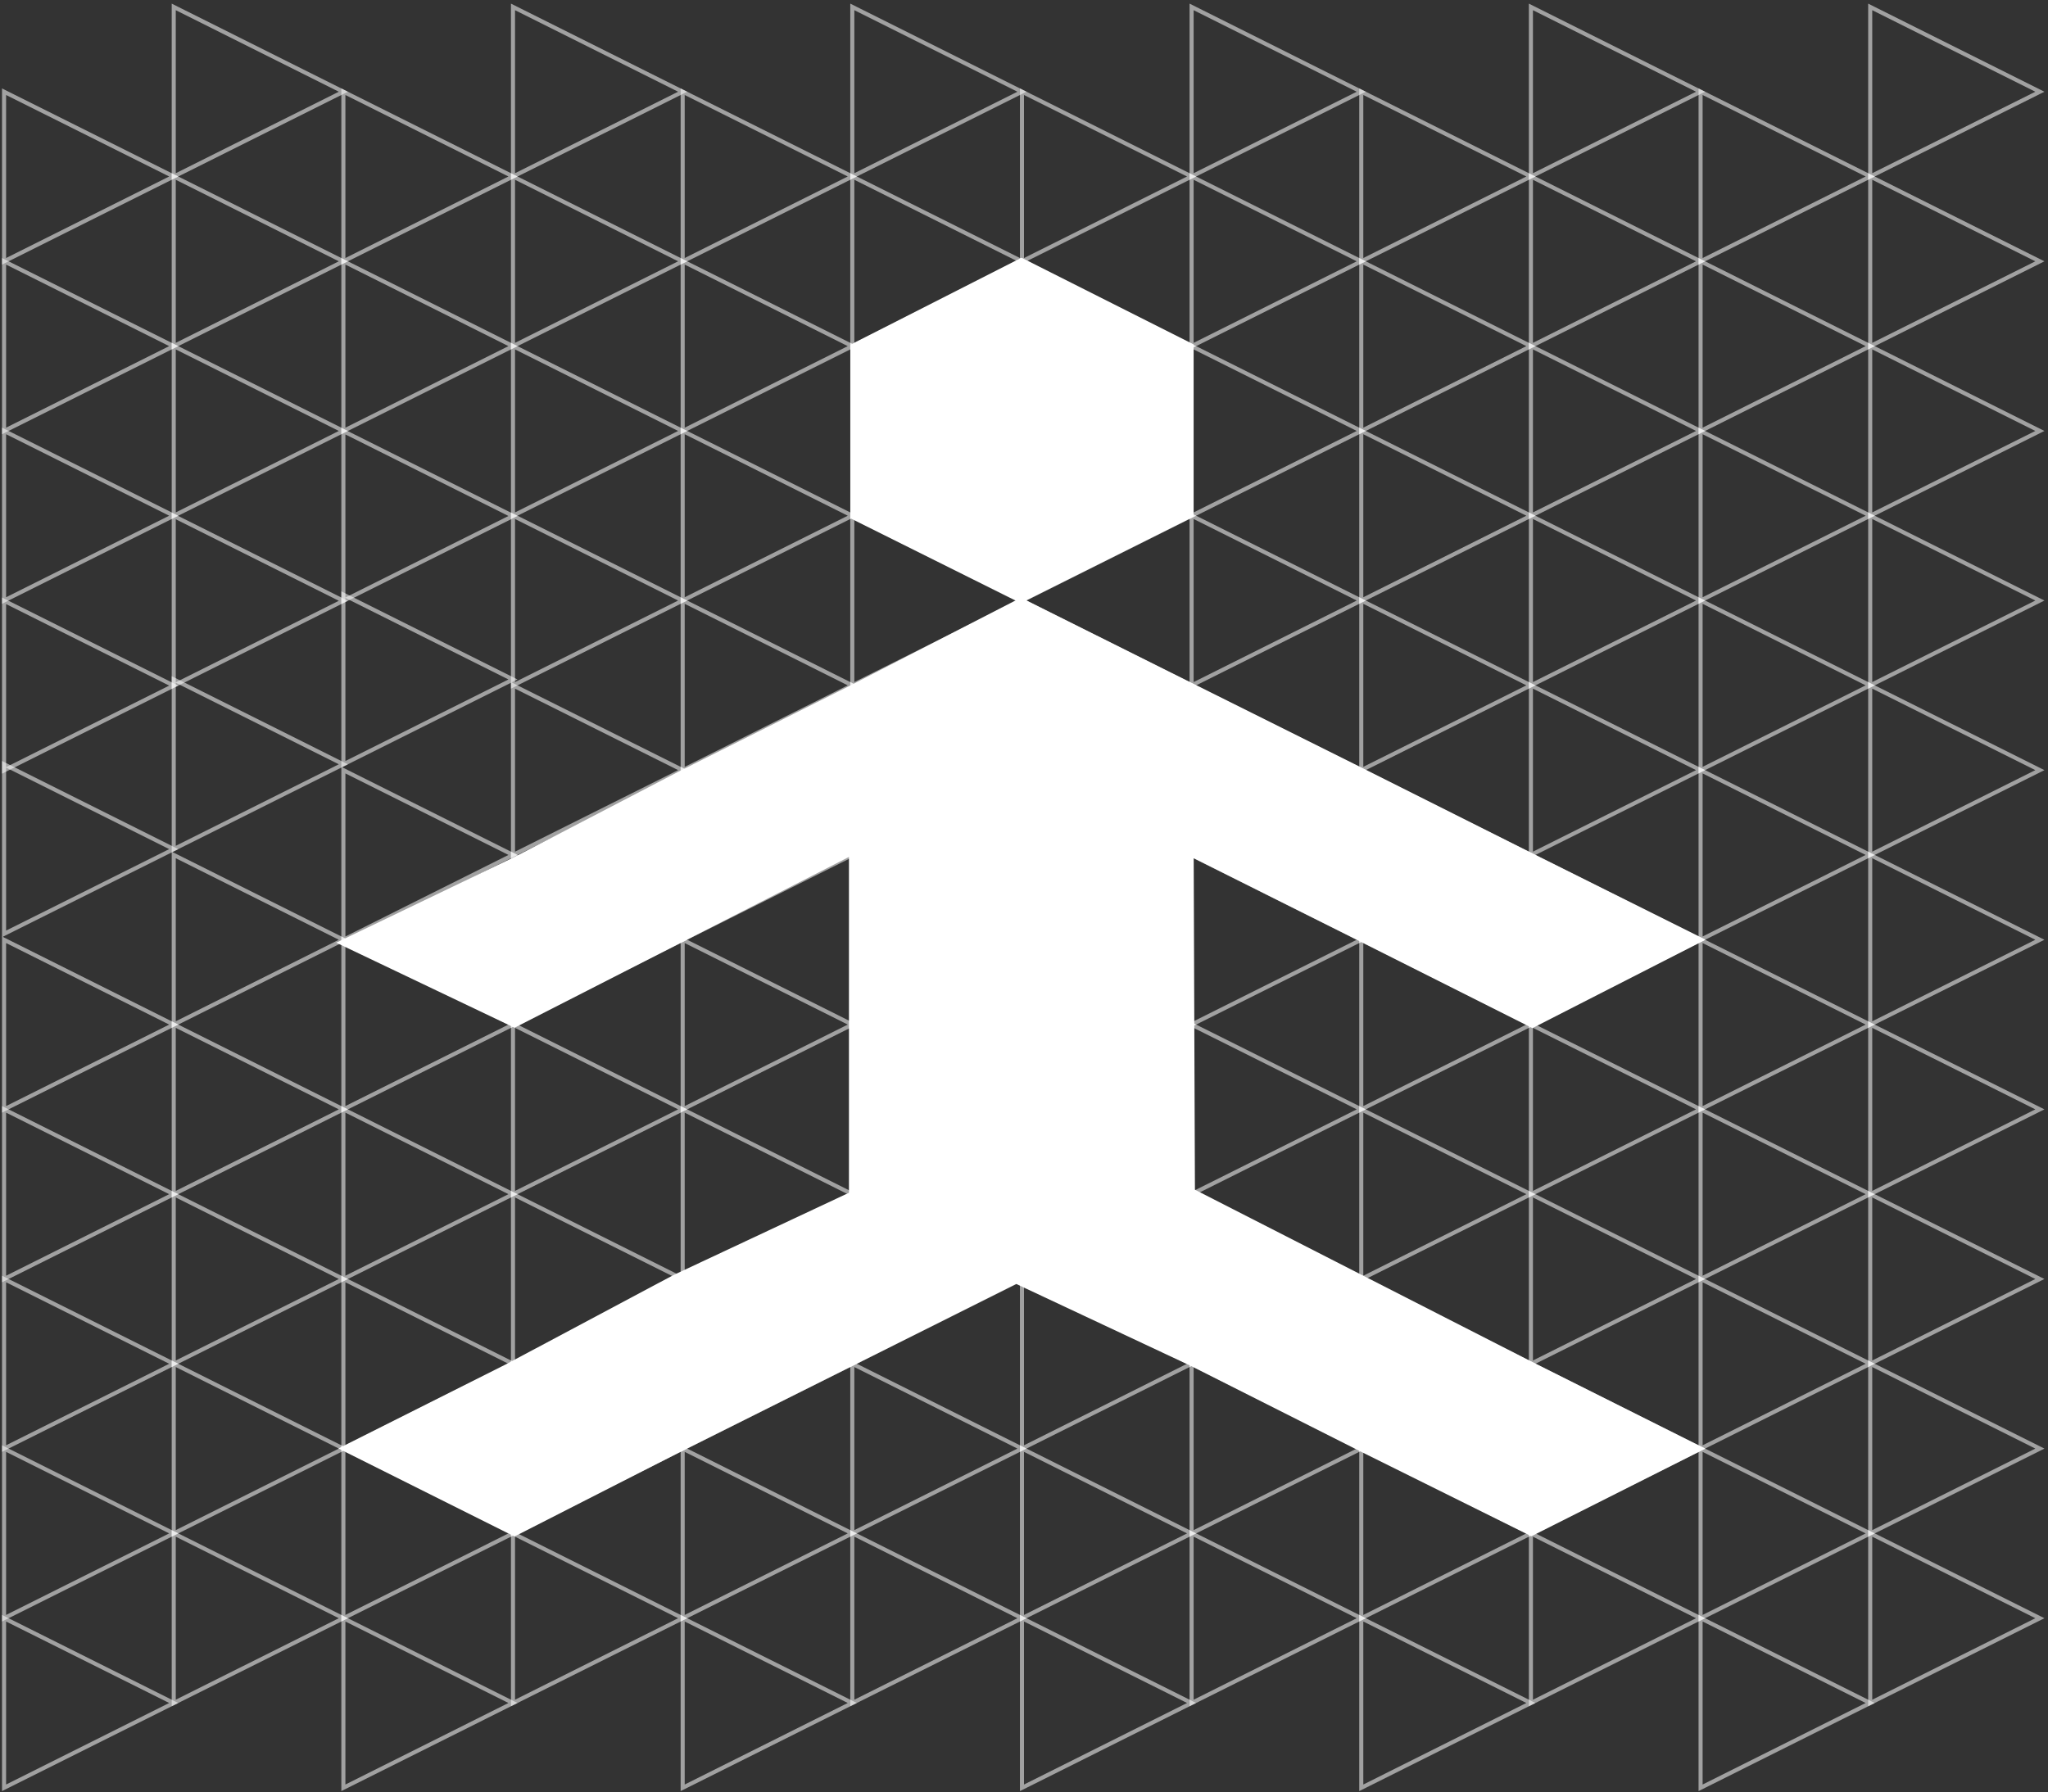 <svg width="505" height="442" viewBox="0 0 505 442" fill="none" xmlns="http://www.w3.org/2000/svg">
<rect x="0" y="0" width="505" height="442" fill="#333333" stroke="none"/>
<path d="M1 106.287V148.114L42.839 127.195L1 106.287Z" stroke="white" stroke-opacity="0.54" stroke-miterlimit="10"/>
<path d="M1 64.448V106.288L42.839 85.368L1 64.448Z" stroke="white" stroke-opacity="0.54" stroke-miterlimit="10"/>
<path d="M1 22.622V64.449L42.839 43.53L1 22.622Z" stroke="white" stroke-opacity="0.54" stroke-miterlimit="10"/>
<path d="M1 231.782V273.609L42.839 252.702L1 231.782Z" stroke="white" stroke-opacity="0.54" stroke-miterlimit="10"/>
<path d="M1 188.503V230.33L42.839 209.423L1 188.503Z" stroke="white" stroke-opacity="0.54" stroke-miterlimit="10"/>
<path d="M1 148.18V190.007L42.839 169.099L1 148.18Z" stroke="white" stroke-opacity="0.54" stroke-miterlimit="10"/>
<path d="M42.84 210.861V252.701L84.667 231.781L42.84 210.861Z" stroke="white" stroke-opacity="0.54" stroke-miterlimit="10"/>
<path d="M42.84 167.582V209.421L84.667 188.502L42.84 167.582Z" stroke="white" stroke-opacity="0.54" stroke-miterlimit="10"/>
<path d="M42.84 127.259V169.098L84.667 148.178L42.84 127.259Z" stroke="white" stroke-opacity="0.54" stroke-miterlimit="10"/>
<path d="M84.668 189.942V231.782L126.495 210.862L84.668 189.942Z" stroke="white" stroke-opacity="0.54" stroke-miterlimit="10"/>
<path d="M84.668 146.662V188.501L126.495 167.582L84.668 146.662Z" stroke="white" stroke-opacity="0.54" stroke-miterlimit="10"/>
<path d="M84.668 106.339V148.178L126.495 127.259L84.668 106.339Z" stroke="white" stroke-opacity="0.54" stroke-miterlimit="10"/>
<path d="M84.668 64.448V106.288L126.495 85.368L84.668 64.448Z" stroke="white" stroke-opacity="0.54" stroke-miterlimit="10"/>
<path d="M42.84 85.369V127.196L84.667 106.289L42.84 85.369Z" stroke="white" stroke-opacity="0.54" stroke-miterlimit="10"/>
<path d="M42.84 43.53V85.37L84.667 64.45L42.84 43.53Z" stroke="white" stroke-opacity="0.54" stroke-miterlimit="10"/>
<path d="M84.668 22.622V64.449L126.495 43.53L84.668 22.622Z" stroke="white" stroke-opacity="0.54" stroke-miterlimit="10"/>
<path d="M42.84 1.703V43.53L84.667 22.623L42.84 1.703Z" stroke="white" stroke-opacity="0.54" stroke-miterlimit="10"/>
<path d="M84.668 231.782V273.609L126.495 252.702L84.668 231.782Z" stroke="white" stroke-opacity="0.54" stroke-miterlimit="10"/>
<path d="M126.494 210.861V252.701L168.333 231.781L126.494 210.861Z" stroke="white" stroke-opacity="0.54" stroke-miterlimit="10"/>
<path d="M168.334 189.942V231.782L210.161 210.862L168.334 189.942Z" stroke="white" stroke-opacity="0.54" stroke-miterlimit="10"/>
<path d="M168.334 148.115V189.942L210.161 169.035L168.334 148.115Z" stroke="white" stroke-opacity="0.54" stroke-miterlimit="10"/>
<path d="M126.494 169.036V210.863L168.333 189.944L126.494 169.036Z" stroke="white" stroke-opacity="0.54" stroke-miterlimit="10"/>
<path d="M126.494 127.197V169.037L168.333 148.117L126.494 127.197Z" stroke="white" stroke-opacity="0.54" stroke-miterlimit="10"/>
<path d="M168.334 106.287V148.114L210.161 127.195L168.334 106.287Z" stroke="white" stroke-opacity="0.54" stroke-miterlimit="10"/>
<path d="M168.334 64.448V106.288L210.161 85.368L168.334 64.448Z" stroke="white" stroke-opacity="0.54" stroke-miterlimit="10"/>
<path d="M126.494 85.369V127.196L168.333 106.289L126.494 85.369Z" stroke="white" stroke-opacity="0.54" stroke-miterlimit="10"/>
<path d="M126.494 43.53V85.37L168.333 64.45L126.494 43.53Z" stroke="white" stroke-opacity="0.54" stroke-miterlimit="10"/>
<path d="M168.334 22.622V64.449L210.161 43.53L168.334 22.622Z" stroke="white" stroke-opacity="0.54" stroke-miterlimit="10"/>
<path d="M126.494 1.703V43.53L168.333 22.623L126.494 1.703Z" stroke="white" stroke-opacity="0.54" stroke-miterlimit="10"/>
<path d="M168.334 231.782V273.609L210.161 252.702L168.334 231.782Z" stroke="white" stroke-opacity="0.54" stroke-miterlimit="10"/>
<path d="M210.162 210.861V252.701L252.001 231.781L210.162 210.861Z" stroke="white" stroke-opacity="0.54" stroke-miterlimit="10"/>
<path d="M252 189.942V231.782L293.827 210.862L252 189.942Z" stroke="white" stroke-opacity="0.54" stroke-miterlimit="10"/>
<path d="M252 148.115V189.942L293.827 169.035L252 148.115Z" stroke="white" stroke-opacity="0.54" stroke-miterlimit="10"/>
<path d="M210.162 169.036V210.863L252.001 189.944L210.162 169.036Z" stroke="white" stroke-opacity="0.54" stroke-miterlimit="10"/>
<path d="M210.162 127.197V169.037L252.001 148.117L210.162 127.197Z" stroke="white" stroke-opacity="0.54" stroke-miterlimit="10"/>
<path d="M252 106.287V148.114L293.827 127.195L252 106.287Z" stroke="white" stroke-opacity="0.54" stroke-miterlimit="10"/>
<path d="M252 64.448V106.288L293.827 85.368L252 64.448Z" stroke="white" stroke-opacity="0.54" stroke-miterlimit="10"/>
<path d="M210.162 85.369V127.196L252.001 106.289L210.162 85.369Z" stroke="white" stroke-opacity="0.54" stroke-miterlimit="10"/>
<path d="M210.162 43.53V85.37L252.001 64.45L210.162 43.53Z" stroke="white" stroke-opacity="0.54" stroke-miterlimit="10"/>
<path d="M252 22.622V64.449L293.827 43.53L252 22.622Z" stroke="white" stroke-opacity="0.54" stroke-miterlimit="10"/>
<path d="M210.162 1.703V43.53L252.001 22.623L210.162 1.703Z" stroke="white" stroke-opacity="0.54" stroke-miterlimit="10"/>
<path d="M252 231.782V273.609L293.827 252.702L252 231.782Z" stroke="white" stroke-opacity="0.54" stroke-miterlimit="10"/>
<path d="M293.828 210.861V252.701L335.667 231.781L293.828 210.861Z" stroke="white" stroke-opacity="0.54" stroke-miterlimit="10"/>
<path d="M335.666 189.942V231.782L377.493 210.862L335.666 189.942Z" stroke="white" stroke-opacity="0.54" stroke-miterlimit="10"/>
<path d="M335.666 148.115V189.942L377.493 169.035L335.666 148.115Z" stroke="white" stroke-opacity="0.54" stroke-miterlimit="10"/>
<path d="M293.828 169.036V210.863L335.667 189.944L293.828 169.036Z" stroke="white" stroke-opacity="0.54" stroke-miterlimit="10"/>
<path d="M293.828 127.197V169.037L335.667 148.117L293.828 127.197Z" stroke="white" stroke-opacity="0.54" stroke-miterlimit="10"/>
<path d="M335.666 106.287V148.114L377.493 127.195L335.666 106.287Z" stroke="white" stroke-opacity="0.54" stroke-miterlimit="10"/>
<path d="M335.666 64.448V106.288L377.493 85.368L335.666 64.448Z" stroke="white" stroke-opacity="0.54" stroke-miterlimit="10"/>
<path d="M293.828 85.369V127.196L335.667 106.289L293.828 85.369Z" stroke="white" stroke-opacity="0.54" stroke-miterlimit="10"/>
<path d="M293.828 43.53V85.37L335.667 64.45L293.828 43.53Z" stroke="white" stroke-opacity="0.54" stroke-miterlimit="10"/>
<path d="M335.666 22.622V64.449L377.493 43.53L335.666 22.622Z" stroke="white" stroke-opacity="0.54" stroke-miterlimit="10"/>
<path d="M293.828 1.703V43.53L335.667 22.623L293.828 1.703Z" stroke="white" stroke-opacity="0.54" stroke-miterlimit="10"/>
<path d="M335.666 231.782V273.609L377.493 252.702L335.666 231.782Z" stroke="white" stroke-opacity="0.54" stroke-miterlimit="10"/>
<path d="M377.494 210.861V252.701L419.333 231.781L377.494 210.861Z" stroke="white" stroke-opacity="0.54" stroke-miterlimit="10"/>
<path d="M377.494 169.036V210.863L419.333 189.944L377.494 169.036Z" stroke="white" stroke-opacity="0.54" stroke-miterlimit="10"/>
<path d="M377.494 127.197V169.037L419.333 148.117L377.494 127.197Z" stroke="white" stroke-opacity="0.54" stroke-miterlimit="10"/>
<path d="M377.494 85.369V127.196L419.333 106.289L377.494 85.369Z" stroke="white" stroke-opacity="0.54" stroke-miterlimit="10"/>
<path d="M377.494 43.53V85.37L419.333 64.45L377.494 43.53Z" stroke="white" stroke-opacity="0.54" stroke-miterlimit="10"/>
<path d="M377.494 1.703V43.53L419.333 22.623L377.494 1.703Z" stroke="white" stroke-opacity="0.54" stroke-miterlimit="10"/>
<path d="M419.334 189.942V231.782L461.161 210.862L419.334 189.942Z" stroke="white" stroke-opacity="0.54" stroke-miterlimit="10"/>
<path d="M419.334 148.115V189.942L461.161 169.035L419.334 148.115Z" stroke="white" stroke-opacity="0.54" stroke-miterlimit="10"/>
<path d="M419.334 106.287V148.114L461.161 127.195L419.334 106.287Z" stroke="white" stroke-opacity="0.54" stroke-miterlimit="10"/>
<path d="M419.334 64.448V106.288L461.161 85.368L419.334 64.448Z" stroke="white" stroke-opacity="0.54" stroke-miterlimit="10"/>
<path d="M419.334 22.622V64.449L461.161 43.53L419.334 22.622Z" stroke="white" stroke-opacity="0.54" stroke-miterlimit="10"/>
<path d="M419.334 231.782V273.609L461.161 252.702L419.334 231.782Z" stroke="white" stroke-opacity="0.54" stroke-miterlimit="10"/>
<path d="M461.16 210.861V252.701L502.999 231.781L461.16 210.861Z" stroke="white" stroke-opacity="0.54" stroke-miterlimit="10"/>
<path d="M461.16 169.036V210.863L502.999 189.944L461.16 169.036Z" stroke="white" stroke-opacity="0.54" stroke-miterlimit="10"/>
<path d="M461.16 127.197V169.037L502.999 148.117L461.16 127.197Z" stroke="white" stroke-opacity="0.54" stroke-miterlimit="10"/>
<path d="M461.16 85.369V127.196L502.999 106.289L461.16 85.369Z" stroke="white" stroke-opacity="0.54" stroke-miterlimit="10"/>
<path d="M461.16 43.53V85.37L502.999 64.45L461.16 43.53Z" stroke="white" stroke-opacity="0.54" stroke-miterlimit="10"/>
<path d="M461.16 1.703V43.53L502.999 22.623L461.16 1.703Z" stroke="white" stroke-opacity="0.54" stroke-miterlimit="10"/>
<path d="M1 399.115V440.942L42.839 420.023L1 399.115Z" stroke="white" stroke-opacity="0.54" stroke-miterlimit="10"/>
<path d="M1 357.276V399.116L42.839 378.196L1 357.276Z" stroke="white" stroke-opacity="0.54" stroke-miterlimit="10"/>
<path d="M1 315.449V357.276L42.839 336.357L1 315.449Z" stroke="white" stroke-opacity="0.54" stroke-miterlimit="10"/>
<path d="M1 273.61V315.45L42.839 294.53L1 273.61Z" stroke="white" stroke-opacity="0.54" stroke-miterlimit="10"/>
<path d="M84.668 399.115V440.942L126.495 420.023L84.668 399.115Z" stroke="white" stroke-opacity="0.54" stroke-miterlimit="10"/>
<path d="M42.84 378.194V420.022L84.667 399.114L42.84 378.194Z" stroke="white" stroke-opacity="0.54" stroke-miterlimit="10"/>
<path d="M84.668 357.276V399.116L126.495 378.196L84.668 357.276Z" stroke="white" stroke-opacity="0.54" stroke-miterlimit="10"/>
<path d="M84.668 315.449V357.276L126.495 336.357L84.668 315.449Z" stroke="white" stroke-opacity="0.54" stroke-miterlimit="10"/>
<path d="M42.84 336.357V378.197L84.667 357.277L42.84 336.357Z" stroke="white" stroke-opacity="0.54" stroke-miterlimit="10"/>
<path d="M42.84 294.531V336.358L84.667 315.451L42.84 294.531Z" stroke="white" stroke-opacity="0.54" stroke-miterlimit="10"/>
<path d="M84.668 273.61V315.45L126.495 294.53L84.668 273.61Z" stroke="white" stroke-opacity="0.54" stroke-miterlimit="10"/>
<path d="M42.84 252.703V294.53L84.667 273.611L42.84 252.703Z" stroke="white" stroke-opacity="0.54" stroke-miterlimit="10"/>
<path d="M168.334 399.115V440.942L210.161 420.023L168.334 399.115Z" stroke="white" stroke-opacity="0.54" stroke-miterlimit="10"/>
<path d="M126.494 378.194V420.022L168.333 399.114L126.494 378.194Z" stroke="white" stroke-opacity="0.54" stroke-miterlimit="10"/>
<path d="M168.334 357.276V399.116L210.161 378.196L168.334 357.276Z" stroke="white" stroke-opacity="0.54" stroke-miterlimit="10"/>
<path d="M168.334 315.449V357.276L210.161 336.357L168.334 315.449Z" stroke="white" stroke-opacity="0.54" stroke-miterlimit="10"/>
<path d="M126.494 336.357V378.197L168.333 357.277L126.494 336.357Z" stroke="white" stroke-opacity="0.54" stroke-miterlimit="10"/>
<path d="M126.494 294.531V336.358L168.333 315.451L126.494 294.531Z" stroke="white" stroke-opacity="0.54" stroke-miterlimit="10"/>
<path d="M168.334 273.61V315.45L210.161 294.53L168.334 273.61Z" stroke="white" stroke-opacity="0.54" stroke-miterlimit="10"/>
<path d="M126.494 252.703V294.53L168.333 273.611L126.494 252.703Z" stroke="white" stroke-opacity="0.54" stroke-miterlimit="10"/>
<path d="M252 399.115V440.942L293.827 420.023L252 399.115Z" stroke="white" stroke-opacity="0.54" stroke-miterlimit="10"/>
<path d="M210.162 378.194V420.022L252.001 399.114L210.162 378.194Z" stroke="white" stroke-opacity="0.54" stroke-miterlimit="10"/>
<path d="M252 357.276V399.116L293.827 378.196L252 357.276Z" stroke="white" stroke-opacity="0.54" stroke-miterlimit="10"/>
<path d="M252 315.449V357.276L293.827 336.357L252 315.449Z" stroke="white" stroke-opacity="0.54" stroke-miterlimit="10"/>
<path d="M210.162 336.357V378.197L252.001 357.277L210.162 336.357Z" stroke="white" stroke-opacity="0.54" stroke-miterlimit="10"/>
<path d="M210.162 294.531V336.358L252.001 315.451L210.162 294.531Z" stroke="white" stroke-opacity="0.54" stroke-miterlimit="10"/>
<path d="M252 273.61V315.45L293.827 294.53L252 273.61Z" stroke="white" stroke-opacity="0.54" stroke-miterlimit="10"/>
<path d="M210.162 252.703V294.53L252.001 273.611L210.162 252.703Z" stroke="white" stroke-opacity="0.54" stroke-miterlimit="10"/>
<path d="M335.666 399.115V440.942L377.493 420.023L335.666 399.115Z" stroke="white" stroke-opacity="0.54" stroke-miterlimit="10"/>
<path d="M293.828 378.194V420.022L335.667 399.114L293.828 378.194Z" stroke="white" stroke-opacity="0.54" stroke-miterlimit="10"/>
<path d="M335.666 357.276V399.116L377.493 378.196L335.666 357.276Z" stroke="white" stroke-opacity="0.54" stroke-miterlimit="10"/>
<path d="M335.666 315.449V357.276L377.493 336.357L335.666 315.449Z" stroke="white" stroke-opacity="0.54" stroke-miterlimit="10"/>
<path d="M293.828 336.357V378.197L335.667 357.277L293.828 336.357Z" stroke="white" stroke-opacity="0.54" stroke-miterlimit="10"/>
<path d="M293.828 294.531V336.358L335.667 315.451L293.828 294.531Z" stroke="white" stroke-opacity="0.54" stroke-miterlimit="10"/>
<path d="M335.666 273.61V315.45L377.493 294.53L335.666 273.61Z" stroke="white" stroke-opacity="0.54" stroke-miterlimit="10"/>
<path d="M293.828 252.703V294.53L335.667 273.611L293.828 252.703Z" stroke="white" stroke-opacity="0.54" stroke-miterlimit="10"/>
<path d="M377.494 378.194V420.022L419.333 399.114L377.494 378.194Z" stroke="white" stroke-opacity="0.54" stroke-miterlimit="10"/>
<path d="M377.494 336.357V378.197L419.333 357.277L377.494 336.357Z" stroke="white" stroke-opacity="0.54" stroke-miterlimit="10"/>
<path d="M377.494 294.531V336.358L419.333 315.451L377.494 294.531Z" stroke="white" stroke-opacity="0.54" stroke-miterlimit="10"/>
<path d="M377.494 252.703V294.53L419.333 273.611L377.494 252.703Z" stroke="white" stroke-opacity="0.54" stroke-miterlimit="10"/>
<path d="M419.334 399.115V440.942L461.161 420.023L419.334 399.115Z" stroke="white" stroke-opacity="0.54" stroke-miterlimit="10"/>
<path d="M419.334 357.276V399.116L461.161 378.196L419.334 357.276Z" stroke="white" stroke-opacity="0.54" stroke-miterlimit="10"/>
<path d="M419.334 315.449V357.276L461.161 336.357L419.334 315.449Z" stroke="white" stroke-opacity="0.54" stroke-miterlimit="10"/>
<path d="M419.334 273.61V315.45L461.161 294.53L419.334 273.61Z" stroke="white" stroke-opacity="0.54" stroke-miterlimit="10"/>
<path d="M461.16 378.194V420.022L502.999 399.114L461.16 378.194Z" stroke="white" stroke-opacity="0.54" stroke-miterlimit="10"/>
<path d="M461.16 336.357V378.197L502.999 357.277L461.16 336.357Z" stroke="white" stroke-opacity="0.54" stroke-miterlimit="10"/>
<path d="M461.16 294.531V336.358L502.999 315.451L461.16 294.531Z" stroke="white" stroke-opacity="0.54" stroke-miterlimit="10"/>
<path d="M461.16 252.703V294.53L502.999 273.611L461.16 252.703Z" stroke="white" stroke-opacity="0.54" stroke-miterlimit="10"/>
<path d="M294.319 84.945V127.441L251.684 148.758L209.676 127.819V85.041L251.891 63.559L294.319 84.945Z" fill="white"/>
<path d="M377.096 335.546L420.49 357.295L377.617 378.9L335.873 358.186L293.782 336.95L250.558 316.661L208.876 337.542L167.31 358.325L126.88 378.949L83.461 357.239L124.764 336.486L166.036 314.493L209.335 294.182V211.354L168.112 232.418L126.88 253.481L82.908 232.5L126.88 211.354L167.498 190.224L209.335 169.237L251.735 147.414L292.549 167.792L333.844 188.379L377.371 210.231L420.55 231.766L377.872 253.576L334.553 231.782L294.336 211.661L294.65 293.429L335.873 314.493L377.096 335.546Z" fill="white"/>
</svg>
